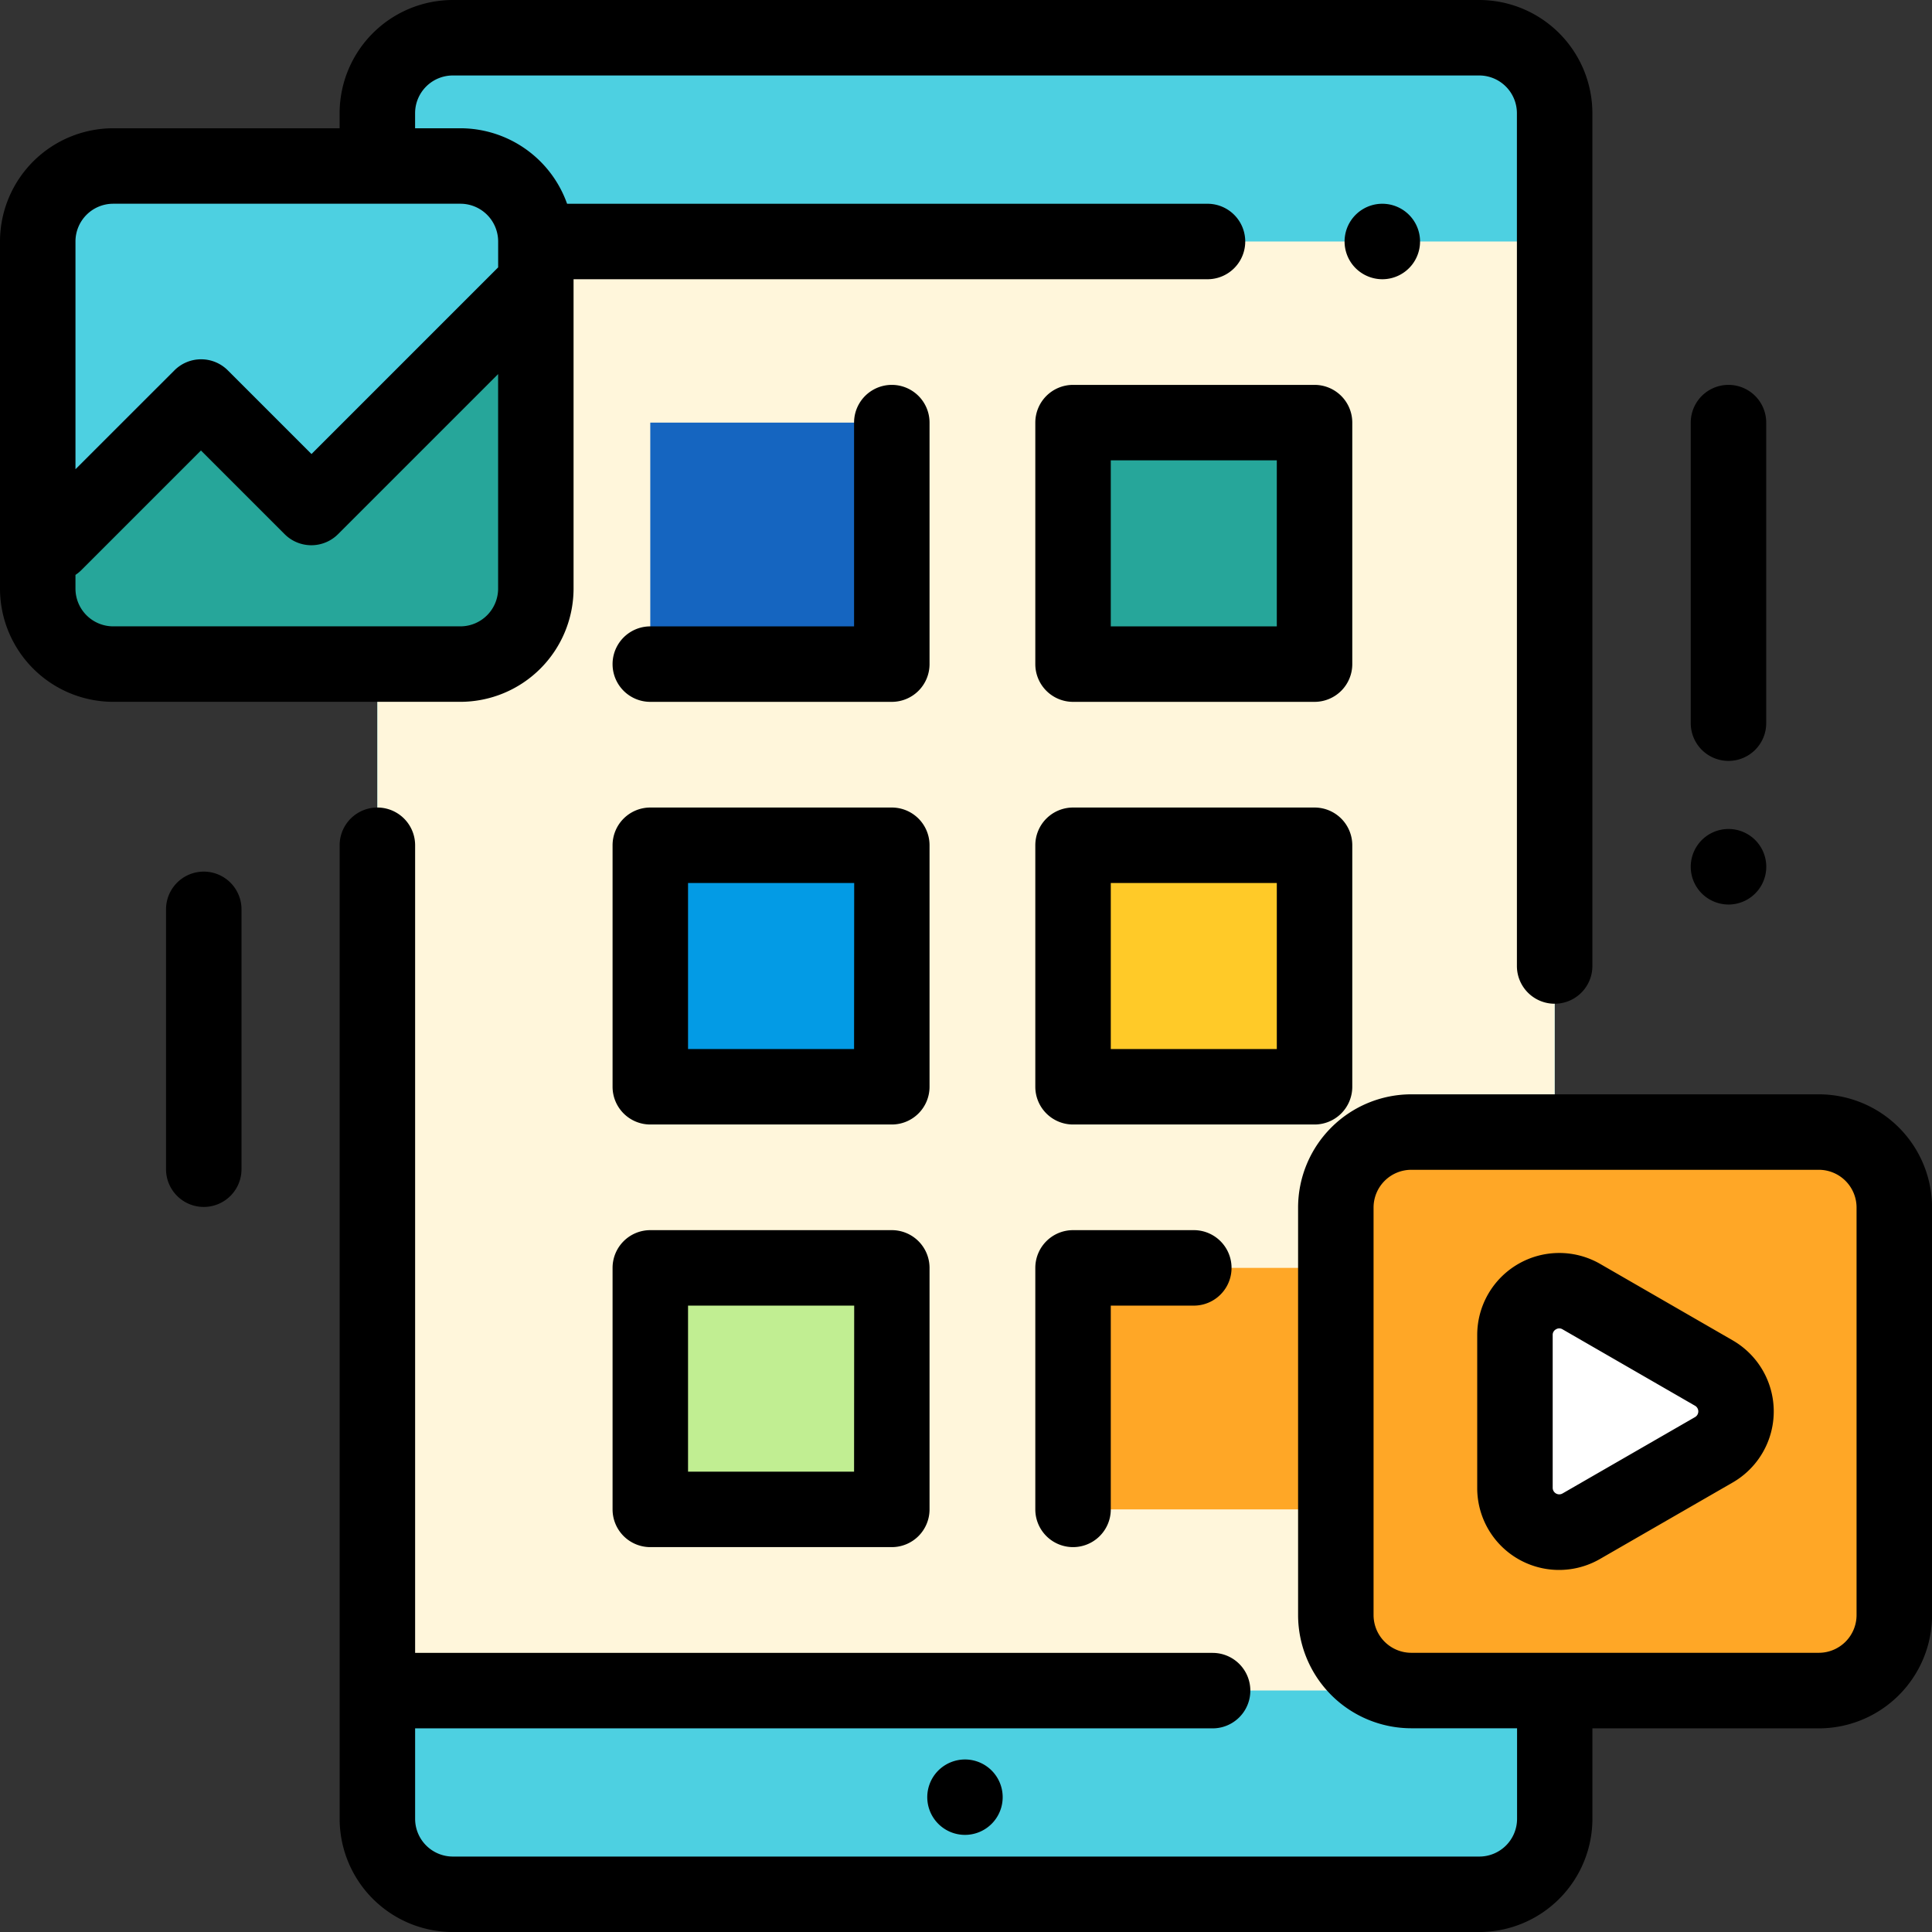 <svg id="ui" xmlns="http://www.w3.org/2000/svg" width="62.104" height="62.104" viewBox="0 0 62.104 62.104">
  <rect x="0" y="0" width="62.104" height="62.104" fill="#333333" stroke="none"/>
  <path id="Trazado_148300" data-name="Trazado 148300" d="M135.424,10H102.432a2.426,2.426,0,0,0-2.426,2.426V67.253a2.426,2.426,0,0,0,2.426,2.426h32.991a2.426,2.426,0,0,0,2.426-2.426V12.426A2.426,2.426,0,0,0,135.424,10Z" transform="translate(-87.875 -8.787)" fill="#4dd0e1"/>
  <path id="Trazado_148319" data-name="Trazado 148319" d="M0,0H37.844V46.578H0Z" transform="translate(12.131 7.763)" fill="#fff6db"/>
  <rect id="Rectángulo_32718" data-name="Rectángulo 32718" width="7.763" height="7.763" transform="translate(34.493 13.585)" fill="#26a69a"/>
  <rect id="Rectángulo_32719" data-name="Rectángulo 32719" width="7.763" height="7.763" transform="translate(34.493 27.171)" fill="#ffca28"/>
  <rect id="Rectángulo_32720" data-name="Rectángulo 32720" width="7.763" height="7.763" transform="translate(34.493 40.756)" fill="#ffa726"/>
  <rect id="Rectángulo_32721" data-name="Rectángulo 32721" width="7.763" height="7.763" transform="translate(20.903 13.585)" fill="#1565c0"/>
  <rect id="Rectángulo_32722" data-name="Rectángulo 32722" width="7.763" height="7.763" transform="translate(20.903 27.171)" fill="#039be5"/>
  <rect id="Rectángulo_32723" data-name="Rectángulo 32723" width="7.763" height="7.763" transform="translate(20.903 40.756)" fill="#c1ee92"/>
  <path id="Trazado_148301" data-name="Trazado 148301" d="M10,46.413V57.572A2.426,2.426,0,0,0,12.426,60H23.585a2.426,2.426,0,0,0,2.426-2.426V46.413a2.426,2.426,0,0,0-2.426-2.426H12.426A2.426,2.426,0,0,0,10,46.413Z" transform="translate(-8.787 -38.651)" fill="#4dd0e1"/>
  <path id="Trazado_148302" data-name="Trazado 148302" d="M26.011,75l-7.217,7.217-3.548-3.548L10,83.915v.908a2.426,2.426,0,0,0,2.426,2.426H23.585a2.426,2.426,0,0,0,2.426-2.426Z" transform="translate(-8.787 -65.903)" fill="#26a69a"/>
  <path id="Trazado_148303" data-name="Trazado 148303" d="M354,302.426v13.1a2.426,2.426,0,0,0,2.426,2.426h13.1a2.426,2.426,0,0,0,2.426-2.426v-13.1A2.426,2.426,0,0,0,369.526,300h-13.1A2.426,2.426,0,0,0,354,302.426Z" transform="translate(-311.061 -263.611)" fill="#ffa726"/>
  <path id="Trazado_148304" data-name="Trazado 148304" d="M403.608,349.571l4.258-2.455a1.424,1.424,0,0,0,0-2.468l-4.258-2.456a1.424,1.424,0,0,0-2.136,1.234v4.911A1.424,1.424,0,0,0,403.608,349.571Z" transform="translate(-352.775 -300.516)" fill="#fff"/>
  <path id="Trazado_148305" data-name="Trazado 148305" d="M357.543,56.426a1.213,1.213,0,1,0-.858-.355A1.222,1.222,0,0,0,357.543,56.426Z" transform="translate(-313.108 -47.45)"/>
  <path id="Trazado_148306" data-name="Trazado 148306" d="M284.558,103.213A1.213,1.213,0,0,0,283.345,102h-7.763a1.213,1.213,0,0,0-1.213,1.213v7.763a1.213,1.213,0,0,0,1.213,1.213h7.763a1.213,1.213,0,0,0,1.213-1.213Zm-2.426,6.55h-5.337v-5.337h5.337Z" transform="translate(-241.089 -89.628)"/>
  <path id="Trazado_148307" data-name="Trazado 148307" d="M284.558,222.976v-7.763A1.213,1.213,0,0,0,283.345,214h-7.763a1.213,1.213,0,0,0-1.213,1.213v7.763a1.213,1.213,0,0,0,1.213,1.213h7.763A1.213,1.213,0,0,0,284.558,222.976Zm-2.426-1.213h-5.337v-5.337h5.337Z" transform="translate(-241.089 -188.042)"/>
  <path id="Trazado_148308" data-name="Trazado 148308" d="M275.582,326a1.213,1.213,0,0,0-1.213,1.213v7.763a1.213,1.213,0,0,0,2.426,0v-6.55h2.669a1.213,1.213,0,0,0,0-2.426Z" transform="translate(-241.089 -286.457)"/>
  <path id="Trazado_148309" data-name="Trazado 148309" d="M172.522,103.213a1.213,1.213,0,1,0-2.426,0v6.55h-6.55a1.213,1.213,0,0,0,0,2.426h7.763a1.213,1.213,0,0,0,1.213-1.213Z" transform="translate(-142.642 -89.628)"/>
  <path id="Trazado_148310" data-name="Trazado 148310" d="M172.522,215.213A1.213,1.213,0,0,0,171.309,214h-7.763a1.213,1.213,0,0,0-1.213,1.213v7.763a1.213,1.213,0,0,0,1.213,1.213h7.763a1.213,1.213,0,0,0,1.213-1.213Zm-2.426,6.55h-5.337v-5.337H170.1Z" transform="translate(-142.642 -188.042)"/>
  <path id="Trazado_148311" data-name="Trazado 148311" d="M171.309,326h-7.763a1.213,1.213,0,0,0-1.213,1.213v7.763a1.213,1.213,0,0,0,1.213,1.213h7.763a1.213,1.213,0,0,0,1.213-1.213v-7.763A1.213,1.213,0,0,0,171.309,326Zm-1.213,7.763h-5.337v-5.337H170.1Z" transform="translate(-142.642 -286.457)"/>
  <path id="Trazado_148312" data-name="Trazado 148312" d="M246.085,466.625a1.212,1.212,0,1,0,.857-.355A1.22,1.22,0,0,0,246.085,466.625Z" transform="translate(-215.923 -409.712)"/>
  <path id="Trazado_148313" data-name="Trazado 148313" d="M18.437,18.921V8.976H38.815a1.213,1.213,0,1,0,0-2.426H18.229A3.645,3.645,0,0,0,14.8,4.123H13.343V3.639a1.214,1.214,0,0,1,1.213-1.213H47.548a1.214,1.214,0,0,1,1.213,1.213V31.052a1.213,1.213,0,1,0,2.426,0V3.639A3.643,3.643,0,0,0,47.548,0H14.556a3.643,3.643,0,0,0-3.639,3.639v.484H3.639A3.643,3.643,0,0,0,0,7.761V18.921A3.643,3.643,0,0,0,3.639,22.56H14.8A3.643,3.643,0,0,0,18.437,18.921ZM3.639,6.549H14.8a1.214,1.214,0,0,1,1.213,1.213v.833l-6,6-2.69-2.69a1.213,1.213,0,0,0-1.716,0L2.426,15.084V7.761A1.214,1.214,0,0,1,3.639,6.549ZM2.426,18.921V18.48a1.217,1.217,0,0,0,.191-.156l3.843-3.843,2.69,2.69a1.213,1.213,0,0,0,1.716,0l5.146-5.146v6.9A1.214,1.214,0,0,1,14.8,20.134H3.639A1.214,1.214,0,0,1,2.426,18.921Z"/>
  <path id="Trazado_148314" data-name="Trazado 148314" d="M137.554,223.219h-13.1a3.643,3.643,0,0,0-3.639,3.639v13.1a3.643,3.643,0,0,0,3.639,3.639h3.4v2.911a1.214,1.214,0,0,1-1.213,1.213H93.645a1.214,1.214,0,0,1-1.213-1.213V243.6h25.635a1.213,1.213,0,1,0,0-2.426H92.432V215.213a1.213,1.213,0,0,0-2.426,0v31.295a3.643,3.643,0,0,0,3.639,3.639h32.992a3.643,3.643,0,0,0,3.639-3.639V243.6h7.279a3.643,3.643,0,0,0,3.639-3.639v-13.1A3.643,3.643,0,0,0,137.554,223.219Zm1.213,16.739a1.214,1.214,0,0,1-1.213,1.213h-13.1a1.214,1.214,0,0,1-1.213-1.213v-13.1a1.214,1.214,0,0,1,1.213-1.213h13.1a1.214,1.214,0,0,1,1.213,1.213Z" transform="translate(-79.088 -188.042)"/>
  <path id="Trazado_148315" data-name="Trazado 148315" d="M449.276,114.087a1.213,1.213,0,0,0,1.213-1.213v-9.661a1.213,1.213,0,1,0-2.426,0v9.661A1.213,1.213,0,0,0,449.276,114.087Z" transform="translate(-393.714 -89.628)"/>
  <path id="Trazado_148316" data-name="Trazado 148316" d="M449.273,222.136a1.214,1.214,0,1,0-.857-.355A1.222,1.222,0,0,0,449.273,222.136Z" transform="translate(-393.711 -193.06)"/>
  <path id="Trazado_148317" data-name="Trazado 148317" d="M45.213,230.982A1.213,1.213,0,0,0,44,232.195v8.353a1.213,1.213,0,1,0,2.426,0v-8.353A1.213,1.213,0,0,0,45.213,230.982Z" transform="translate(-38.663 -202.964)"/>
  <path id="Trazado_148318" data-name="Trazado 148318" d="M399.687,334.8l-4.258-2.456a2.637,2.637,0,0,0-3.955,2.284v4.91a2.631,2.631,0,0,0,3.954,2.285l4.258-2.454a2.637,2.637,0,0,0,0-4.569Zm-1.212,2.467-4.258,2.454a.211.211,0,0,1-.317-.183v-4.91a.2.2,0,0,1,.106-.183.2.2,0,0,1,.211,0l4.258,2.456a.211.211,0,0,1,0,.366Z" transform="translate(-343.989 -291.714)"/>
</svg>
